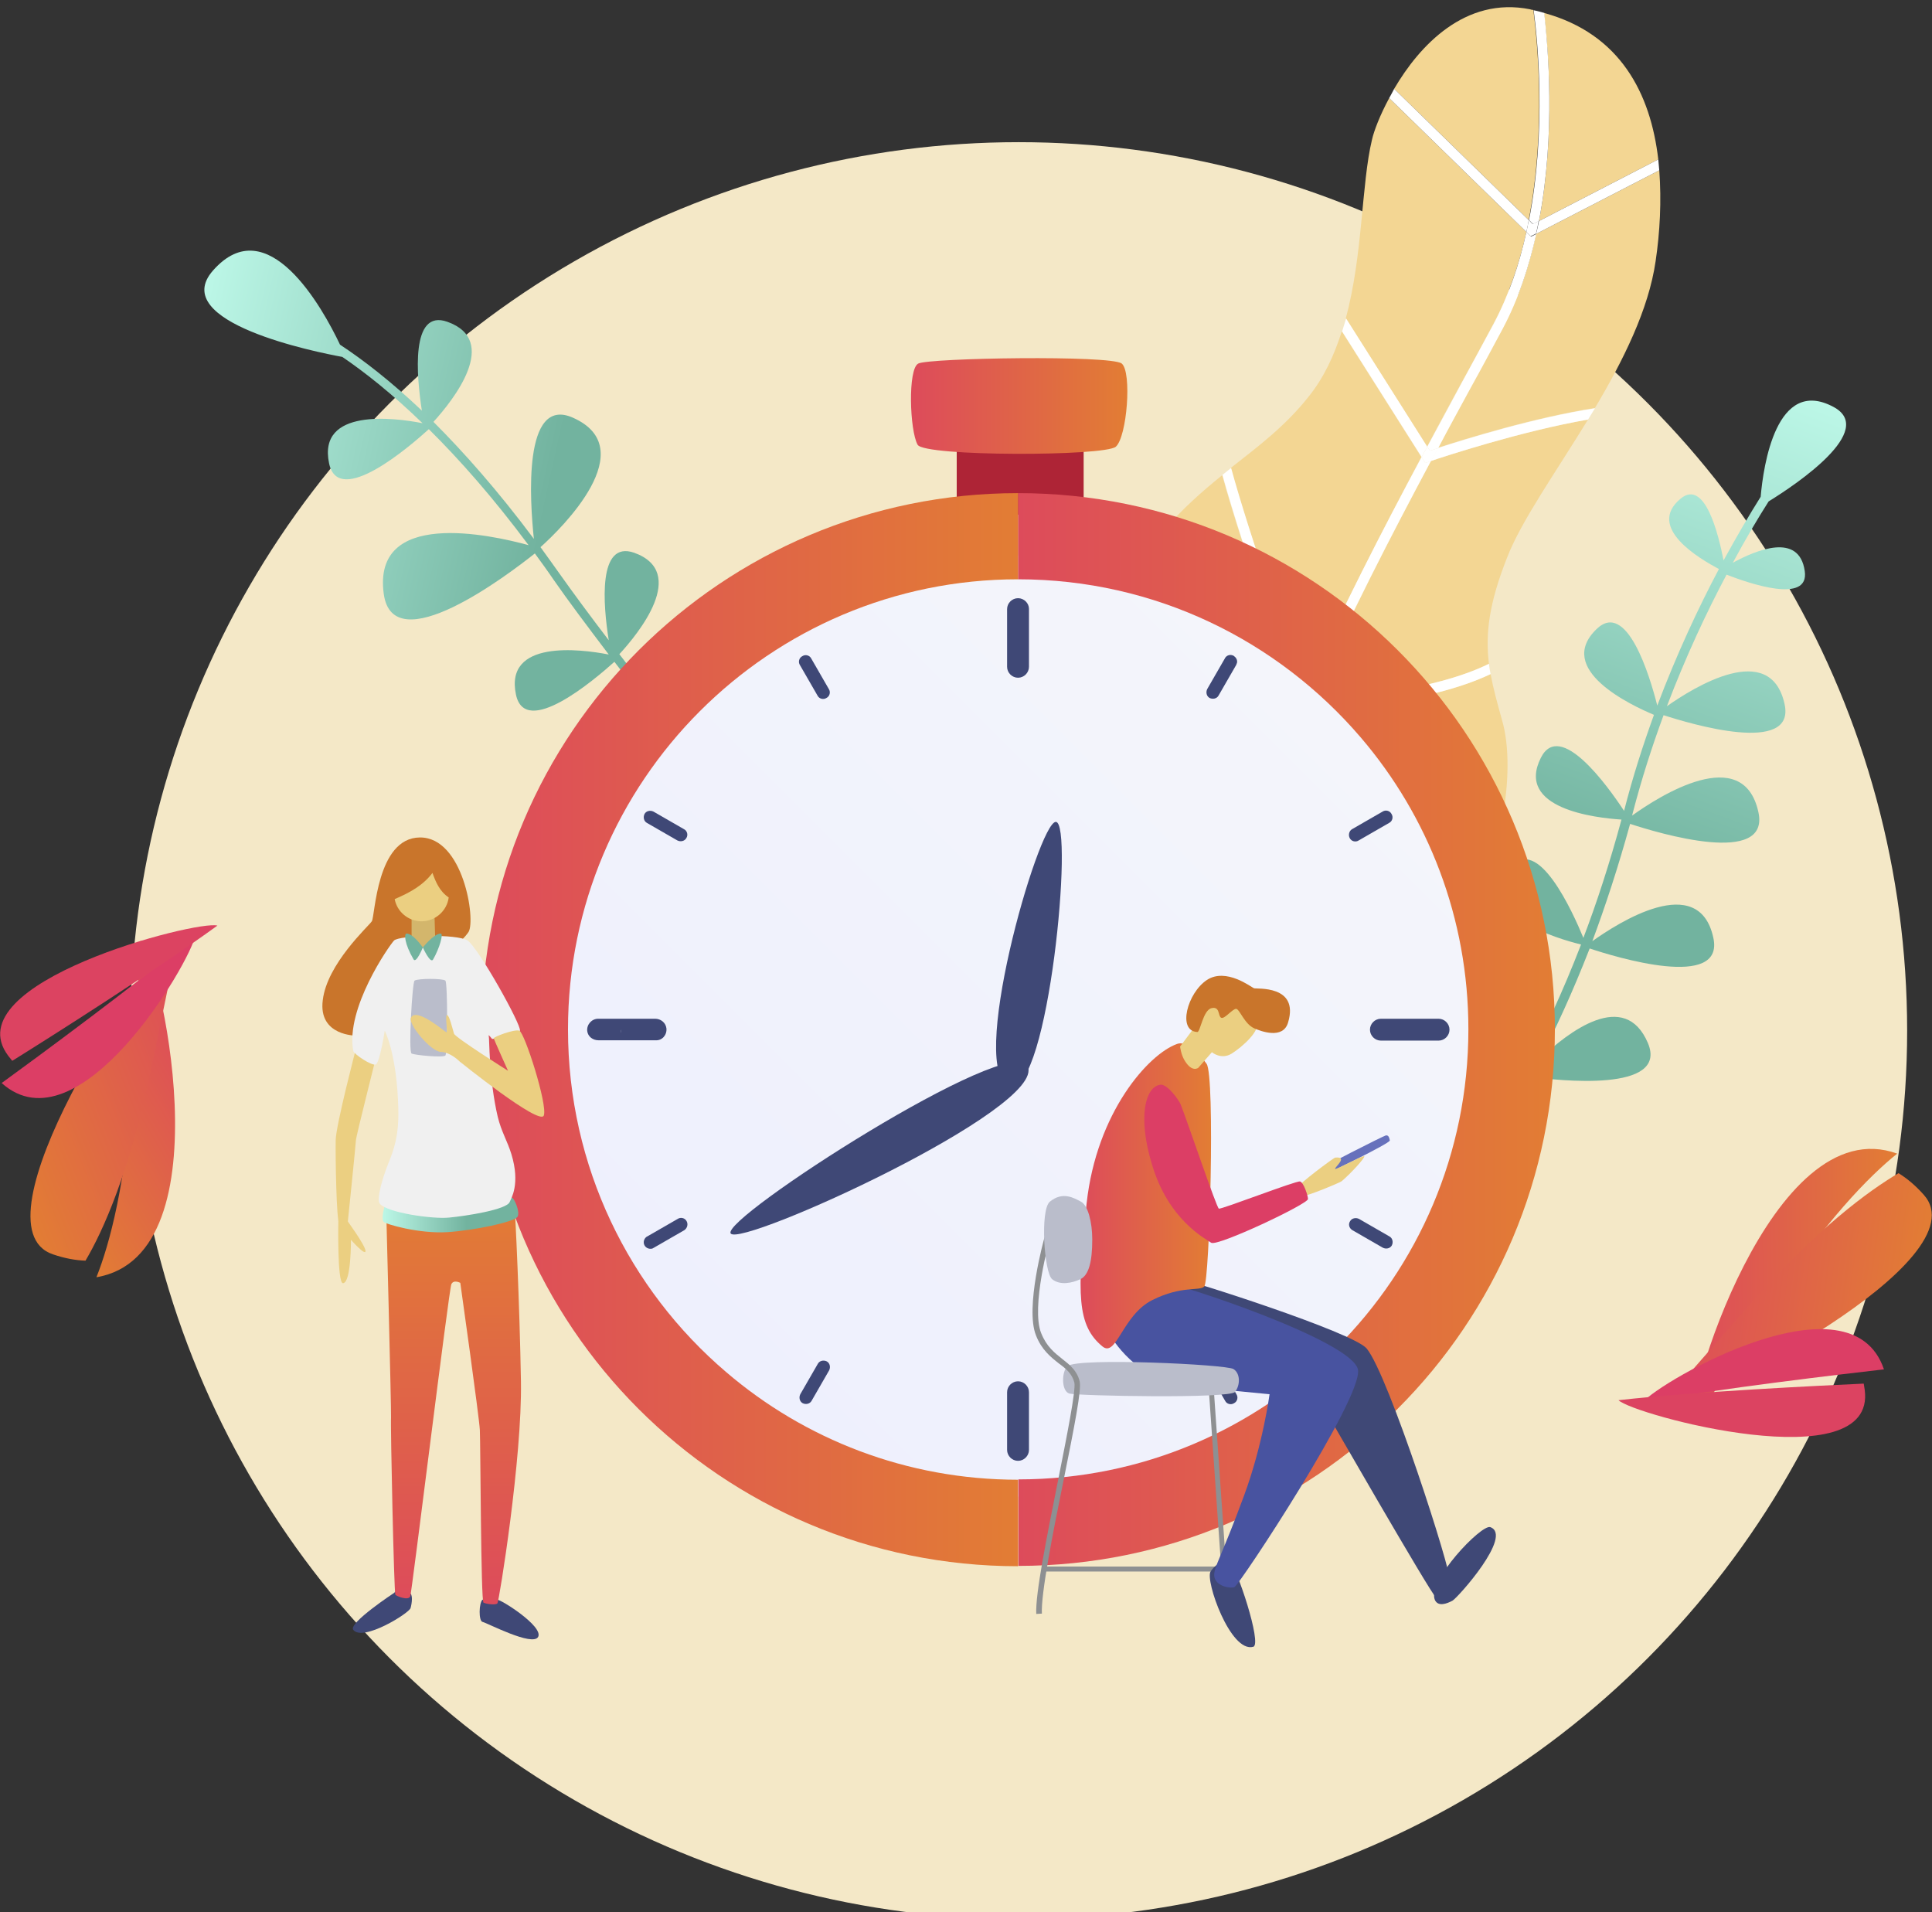 <?xml version="1.0" encoding="utf-8"?>
<!-- Generator: Adobe Illustrator 22.0.1, SVG Export Plug-In . SVG Version: 6.00 Build 0)  -->
<svg version="1.1" id="Слой_1" xmlns="http://www.w3.org/2000/svg" xmlns:xlink="http://www.w3.org/1999/xlink" x="0px" y="0px"
	 viewBox="0 0 583 577" style="enable-background:new 0 0 583 577;" xml:space="preserve">
<rect x="0" y="0" width="583" height="577" fill="#333333" stroke="none"/>
<style type="text/css">
	.st0{fill:#F4E8C7;}
	.st1{fill:url(#SVGID_1_);}
	.st2{fill:url(#SVGID_2_);}
	.st3{fill:url(#SVGID_3_);}
	.st4{fill:#DC3E65;}
	.st5{fill:#DC4361;}
	.st6{fill:url(#SVGID_4_);}
	.st7{fill:url(#SVGID_5_);}
	.st8{fill:#F3D693;}
	.st9{fill:#FFFFFF;}
	.st10{fill:url(#SVGID_6_);}
	.st11{fill:#AE2436;}
	.st12{fill:url(#SVGID_7_);}
	.st13{fill:url(#SVGID_8_);}
	.st14{fill:url(#SVGID_9_);}
	.st15{fill:#3F4876;}
	.st16{fill:url(#SVGID_10_);}
	.st17{fill:#8E9092;}
	.st18{fill:#6771BC;}
	.st19{fill:#EBCF81;}
	.st20{fill:#4853A0;}
	.st21{fill:url(#SVGID_11_);}
	.st22{fill:#C9752B;}
	.st23{fill:#BABDCB;}
	.st24{fill:url(#SVGID_12_);}
	.st25{fill:url(#SVGID_13_);}
	.st26{fill:#F0F0F0;}
	.st27{fill:#D3B66C;}
	.st28{fill:#72B39F;}
</style>
<g>
	<circle class="st0" cx="307.4" cy="311" r="268.1"/>
	
		<linearGradient id="SVGID_1_" gradientUnits="userSpaceOnUse" x1="71.52" y1="104.862" x2="201.993" y2="235.334" gradientTransform="matrix(0.843 -0.538 0.538 0.843 -65.878 85.994)">
		<stop  offset="0" style="stop-color:#BCF7E7"/>
		<stop  offset="0.623" style="stop-color:#72B39F"/>
	</linearGradient>
	<path class="st1" d="M172.8,126c-15.1-6.6-12.9,25.2-11.7,36.6c-10.9-14.6-21.1-26.1-30.3-35.3c6-6.6,20.2-24.5,4.2-30.2
		c-11.2-4-9.3,16.4-7.7,26.8c-9.4-8.9-17.7-15.3-24.7-19.9c-5.3-11.2-21.9-41-38.3-22.4c-13.9,15.7,31.4,24.7,39,26.1
		c6.9,4.7,15.1,11.2,24.2,20c-8.6-1.7-31.7-4.6-28.2,12.1c2.8,13.6,24.6-5.3,30.1-10.3c9.2,9.1,19.3,20.5,30.1,35
		c-11.7-3.2-47.2-11-43.7,14.7c2.8,20.5,37.3-5.6,45.6-12.2c1.9,2.6,3.8,5.2,5.7,8c4.3,6.2,10.3,14.2,16.6,22.5
		c-8.7-1.7-31.5-4.5-28,12.1c2.8,13.3,23.7-4.5,29.7-9.9c14.5,18.9,29.9,38.1,30.2,38.4l2-1.6c-0.2-0.3-16.1-20-30.7-39.1
		c5.8-6.3,20.8-24.7,4.5-30.6c-11.1-3.9-9.4,15.8-7.7,26.4c-5.5-7.2-10.6-14.1-14.5-19.6c-2.1-2.9-4.1-5.8-6.1-8.5
		C169.5,159.4,194,135.3,172.8,126z"/>
	<g>
		
			<linearGradient id="SVGID_2_" gradientUnits="userSpaceOnUse" x1="499.794" y1="386.212" x2="562.491" y2="386.212" gradientTransform="matrix(1 -1.036471e-02 1.036471e-02 1 6.419 7.611)">
			<stop  offset="0" style="stop-color:#DD4B5B"/>
			<stop  offset="1" style="stop-color:#E27D34"/>
		</linearGradient>
		<path class="st2" d="M572.5,348.1c-38-13.8-64.8,76.6-61.6,81.8c4.8-7.5,11.9-18.5,22.3-34.6C550.5,368.4,564.3,354.7,572.5,348.1
			z"/>
		
			<linearGradient id="SVGID_3_" gradientUnits="userSpaceOnUse" x1="488.925" y1="391.809" x2="563.006" y2="391.809" gradientTransform="matrix(0.991 0.136 -0.136 0.991 74.58 -69.151)">
			<stop  offset="0" style="stop-color:#DD4B5B"/>
			<stop  offset="1" style="stop-color:#E27D34"/>
		</linearGradient>
		<path class="st3" d="M526.8,395c-12.3,14-20.8,23.8-26.6,30.4c13-1.5,98.1-45,80.3-64.9c-2.5-2.8-5-4.9-7.6-6.5
			C564.1,359.2,548.2,370.6,526.8,395z"/>
	</g>
	<g>
		<path class="st4" d="M495.6,423.2c23-4.2,59.9-8.5,72.9-10C558.5,383.6,501.2,416.6,495.6,423.2z"/>
		<path class="st5" d="M562.7,419.4c-0.1-0.7-0.2-1.3-0.3-1.9c-13.1,0.6-50.8,2.4-74,5C492.7,426.9,566.3,446.8,562.7,419.4z"/>
	</g>
	<g>
		
			<linearGradient id="SVGID_4_" gradientUnits="userSpaceOnUse" x1="-264.24" y1="142.586" x2="-201.543" y2="142.586" gradientTransform="matrix(-0.865 0.502 -0.502 -0.865 -93.674 575.368)">
			<stop  offset="0" style="stop-color:#DD4B5B"/>
			<stop  offset="1" style="stop-color:#E27D34"/>
		</linearGradient>
		<path class="st6" d="M29.1,385.4c39.9-6.7,18.6-98.6,13.3-101.6c-0.5,8.9-1.2,21.9-2.3,41.1C38.2,356.9,33,375.6,29.1,385.4z"/>
		
			<linearGradient id="SVGID_5_" gradientUnits="userSpaceOnUse" x1="-302.524" y1="262.548" x2="-228.444" y2="262.548" gradientTransform="matrix(-0.929 0.37 -0.37 -0.929 -115.155 675.751)">
			<stop  offset="0" style="stop-color:#DD4B5B"/>
			<stop  offset="1" style="stop-color:#E27D34"/>
		</linearGradient>
		<path class="st7" d="M45.7,322.1c3.8-18.3,6.4-30.9,8.2-39.6C43.3,290.2-9.3,370,16,378.5c3.5,1.2,6.8,1.8,9.8,1.9
			C31,371.6,39.1,353.9,45.7,322.1z"/>
	</g>
	<g>
		<path class="st4" d="M59,282.1c-18,15-47.9,37-58.5,44.7C23.7,347.6,57.4,290.6,59,282.1z"/>
		<path class="st5" d="M2.5,318.6c0.4,0.5,0.8,1,1.2,1.5c11.1-6.9,43-27.1,61.9-40.8C59.7,277.5-14.2,296.5,2.5,318.6z"/>
	</g>
	<path class="st8" d="M450.6,97.8c-3,5.6-6.2,11.6-9.7,17.9c-3.3,6-6.7,12.4-10.3,19.1l-24.5-38.7c5.2-19.3,4.7-40.6,7.9-53.9
		c0.6-2.7,2.4-7.4,5.2-12.6L460.6,70C458.5,79.6,455.3,89.1,450.6,97.8z"/>
	<path class="st8" d="M465.9,3.9c23.1,6.3,32.2,24.4,34.5,44.2l-36,18.6C469.5,40.2,467.1,14,465.9,3.9z"/>
	<path class="st8" d="M443.6,117.2c3.4-6.3,6.7-12.3,9.7-17.9c4.8-9,8.1-18.8,10.2-28.7l37.2-19.2c0.7,9.2,0.2,18.7-1.1,27.4
		c-2.1,14.6-9.8,30-18.3,44.3c-18.1,2.8-39.1,9.3-47.4,12C437.3,128.9,440.6,122.9,443.6,117.2z"/>
	<path class="st8" d="M461.3,66.4l-40.6-39.6c7.6-13,21.4-27.9,41-24c0.3,0.1,0.6,0.2,1,0.2C463.9,12.1,466.6,39.1,461.3,66.4z"/>
	<path class="st8" d="M393.7,208.9c-4.1-11.4-16.7-47.2-22.3-67.7c8.4-6.6,16.4-12.6,23.4-21.4c4.7-5.8,7.8-12.6,10.1-19.8l24,37.9
		C417.2,160,404.4,184.7,393.7,208.9z"/>
	<path class="st8" d="M333.7,188.2c10.6-23.5,23.1-35.1,35.1-44.8c6.5,23.6,21.2,64.3,23.1,69.7c-5.7,13.3-10.8,26.3-14.7,38.7
		c-26.5-5.2-50.6-10.1-52-10.3C322.3,240.9,314.9,229.7,333.7,188.2z"/>
	<path class="st8" d="M431.8,139.1c3.9-1.3,27.2-9,47.4-12.5c-9.8,16-20.2,30.7-24.4,41.6c-5.5,13.9-6.6,23-5.5,32.1
		c-16.8,8.3-44.9,10.6-53.3,11.1C406.8,186.8,419.8,161.6,431.8,139.1z"/>
	<path class="st8" d="M449.8,203.4c0.8,4.3,2,8.7,3.4,13.7c5,16.9-2.3,43.8-4.7,46.5c-1.3,1.5-36-4.9-68.3-11.2
		c3.8-12.1,8.7-24.8,14.3-37.8C400.7,214.2,430.9,212.4,449.8,203.4z"/>
	<path class="st9" d="M430.7,134.8c3.6-6.6,7-13,10.3-19.1c3.4-6.3,6.7-12.3,9.7-17.9c4.6-8.7,7.8-18.2,9.9-27.8l1.4,1.4l1.6-0.8
		c-2.2,9.9-5.4,19.7-10.2,28.7c-3,5.6-6.2,11.6-9.7,17.9c-3.1,5.7-6.4,11.7-9.7,18c-1,0.3-1.9,0.6-2.5,0.8L430.7,134.8z"/>
	<path class="st9" d="M464.4,66.7l-1.8,0.9l-1.2-1.2c5.3-27.3,2.6-54.4,1.4-63.3c1.1,0.2,2.1,0.5,3.2,0.8
		C467.1,14,469.5,40.2,464.4,66.7z"/>
	<path class="st9" d="M393.7,208.9c10.7-24.2,23.5-49,35.3-71l1.1,1.8l1.1-0.4c0,0,0.2-0.1,0.6-0.2c-12,22.5-25.1,47.7-35.8,72.3
		c-0.5,0-1,0.1-1.4,0.1C394.4,210.9,394.1,210,393.7,208.9z"/>
	<path class="st9" d="M392.1,213.6l0.4,1l1.1,0c0.1,0,0.5,0,1,0c-5.6,13-10.5,25.7-14.3,37.8c-1-0.2-2-0.4-3-0.6
		c3.9-12.4,8.9-25.4,14.7-38.7C392,213.3,392.1,213.5,392.1,213.6z"/>
	<path class="st9" d="M460.6,70l-41.4-40.4c0.5-0.9,1-1.8,1.5-2.8l40.6,39.6C461.1,67.6,460.9,68.8,460.6,70z"/>
	<path class="st9" d="M464.4,66.7l36-18.6c0.1,1.1,0.2,2.2,0.3,3.3l-37.2,19.2C463.9,69.3,464.1,68,464.4,66.7z"/>
	<path class="st9" d="M460.6,70c0.3-1.2,0.5-2.4,0.7-3.6l1.2,1.2l1.8-0.9c-0.2,1.3-0.5,2.6-0.8,3.8l-1.6,0.8L460.6,70z"/>
	<path class="st9" d="M429,137.9L405,100c0.4-1.3,0.8-2.6,1.2-3.9l24.5,38.7C430.1,135.8,429.6,136.8,429,137.9z"/>
	<path class="st9" d="M433.9,135.2c8.3-2.7,29.3-9.2,47.4-12c-0.7,1.1-1.4,2.3-2.1,3.4c-20.2,3.5-43.6,11.2-47.4,12.5
		C432.5,137.8,433.2,136.5,433.9,135.2z"/>
	<path class="st9" d="M430.1,139.7l-1.1-1.8c0.6-1,1.1-2.1,1.7-3.1l0.8,1.2c0.6-0.2,1.5-0.5,2.5-0.8c-0.7,1.3-1.4,2.6-2.1,3.9
		c-0.3,0.1-0.5,0.2-0.6,0.2L430.1,139.7z"/>
	<path class="st9" d="M396,211.4c8.4-0.5,36.6-2.8,53.3-11.1c0.1,1,0.3,2.1,0.5,3.1c-18.9,9-49.1,10.9-55.2,11.2
		C395.1,213.5,395.5,212.4,396,211.4z"/>
	<path class="st9" d="M392,213c-2-5.4-16.6-46.1-23.1-69.7c0.9-0.7,1.7-1.4,2.6-2.1c5.6,20.5,18.2,56.3,22.3,67.7
		C393.1,210.3,392.5,211.7,392,213z"/>
	<path class="st9" d="M394.6,211.5c0.4,0,0.8,0,1.4-0.1c-0.5,1-0.9,2.1-1.4,3.1c-0.5,0-0.9,0-1,0l-1.1,0l-0.4-1
		c0-0.1-0.1-0.3-0.2-0.5c0.6-1.4,1.2-2.7,1.8-4.1C394.1,210,394.4,210.9,394.6,211.5z"/>
	<linearGradient id="SVGID_6_" gradientUnits="userSpaceOnUse" x1="541.657" y1="118.364" x2="457.233" y2="350.314">
		<stop  offset="0" style="stop-color:#BCF7E7"/>
		<stop  offset="0.623" style="stop-color:#72B39F"/>
	</linearGradient>
	<path class="st10" d="M553.3,122.8c-17.3-9.3-21.2,17.8-22,27.1c-3.4,5.4-7.2,11.9-11.2,19.2c-1.5-7.7-5.6-24.8-13-18.6
		c-10.4,8.7,5.8,18.1,11.6,21.2c-6.2,11.7-12.7,25.6-18.6,41.2c-2.3-9.1-9.2-31.9-18.3-23.1c-12.7,12.2,10.4,23,17.3,25.9
		c-3.3,9.1-6.4,18.7-9,28.9c0,0,0,0,0,0.1c-5-7.6-19.3-27.5-25.1-16.1c-7.8,15.4,16.4,18.2,24.3,18.7c-3.6,13.3-7.5,25.2-11.5,35.7
		c-3.2-7.8-13.9-31.5-21.9-21.1c-10.9,14.2,14.3,21.4,21.2,23.1c-5.6,14.5-11.2,26.4-16.2,35.6c-0.3-9.3-2.1-33.1-12.9-26.6
		c-15.2,9.3,5.6,25.1,11.5,29.1c-8,14.5-13.9,21.8-14,21.9l2.2,1.8c0.1-0.2,6-7.4,14-21.9c8.7,1.2,41.8,4.8,35.6-10.1
		c-7-16.6-24.1-3.4-32.6,4.7c4.7-8.9,9.8-20,15-33.3c7.5,2.5,40.9,12.8,37.3-3.3c-4.4-20.1-28.8-4.4-36.5,1.1
		c3.9-10.5,7.8-22.3,11.4-35.4c8.5,2.8,42.4,13,38.7-3.6c-4.6-20.9-29.9-4.8-38.1,1.1c0.1-0.3,0.1-0.5,0.2-0.8
		c2.7-10.4,5.9-20.3,9.3-29.5c8,2.6,40,12.2,36.5-3.4c-4.3-19.4-27.4-5-35.5,0.7c5.7-15,12-28.4,18-39.7c6.7,2.6,25.1,9,23.6-1.1
		c-1.7-11.8-14.7-6.3-21.7-2.5c3.8-7.1,7.5-13.3,10.8-18.5C542.3,146,566.3,129.8,553.3,122.8z"/>
	<rect x="288.7" y="132.2" class="st11" width="38.3" height="23.1"/>
	<linearGradient id="SVGID_7_" gradientUnits="userSpaceOnUse" x1="205.715" y1="411.156" x2="408.77" y2="208.101">
		<stop  offset="0" style="stop-color:#EEF0FD"/>
		<stop  offset="1" style="stop-color:#F4F5FB"/>
	</linearGradient>
	<ellipse class="st12" cx="307.2" cy="309.6" rx="145.2" ry="142"/>
	<linearGradient id="SVGID_8_" gradientUnits="userSpaceOnUse" x1="307.243" y1="310.686" x2="469.137" y2="310.686">
		<stop  offset="0" style="stop-color:#DD4B5B"/>
		<stop  offset="1" style="stop-color:#E27D34"/>
	</linearGradient>
	<path class="st13" d="M307.2,148.8v26c41.4,0,78.4,18.5,103.4,47.7c20.3,23.7,32.5,54.5,32.5,88.1c0,75-60.8,135.8-135.8,135.8
		v14.4v11.7c89.4,0,161.9-72.5,161.9-161.9S396.7,148.8,307.2,148.8z"/>
	<linearGradient id="SVGID_9_" gradientUnits="userSpaceOnUse" x1="145.349" y1="310.686" x2="307.243" y2="310.686">
		<stop  offset="0" style="stop-color:#DD4B5B"/>
		<stop  offset="1" style="stop-color:#E27D34"/>
	</linearGradient>
	<path class="st14" d="M307.2,174.8v-26c-89.4,0-161.9,72.5-161.9,161.9s72.5,161.9,161.9,161.9v-11.7v-14.4
		c-33.6,0-64.4-12.2-88.1-32.5c-29.2-24.9-47.7-62-47.7-103.4C171.4,235.7,232.2,174.8,307.2,174.8z"/>
	<path class="st15" d="M307.2,180.5c-1.8,0-3.3,1.5-3.3,3.3v7.5v9.9c0,1.8,1.5,3.3,3.3,3.3s3.3-1.5,3.3-3.3v-10.7v-6.8
		C310.5,182,309,180.5,307.2,180.5z"/>
	<path class="st15" d="M246.7,209.9c0.5,1,1.8,1.3,2.7,0.7c1-0.5,1.3-1.8,0.7-2.7l-5.3-9.2c-0.5-1-1.8-1.3-2.7-0.7
		c-1,0.5-1.3,1.8-0.7,2.7L246.7,209.9z"/>
	<path class="st15" d="M367.8,411.5c-0.5-1-1.8-1.3-2.7-0.7c-1,0.5-1.3,1.8-0.7,2.7l5.3,9.2c0.5,1,1.8,1.3,2.7,0.7
		c1-0.5,1.3-1.8,0.7-2.7L367.8,411.5z"/>
	<path class="st15" d="M207.2,368.5c-0.5-1-1.8-1.3-2.7-0.7l-9.2,5.3c-0.1,0-0.1,0.1-0.2,0.1c-0.8,0.6-1.1,1.7-0.6,2.6h0
		c0.4,0.7,1.2,1.1,2,1c0.3,0,0.5-0.1,0.8-0.3l9.2-5.3C207.4,370.6,207.7,369.4,207.2,368.5z"/>
	<path class="st15" d="M407.3,252.9c0.5,1,1.8,1.3,2.7,0.7l9.2-5.3c1-0.5,1.3-1.8,0.7-2.7c-0.5-1-1.8-1.3-2.7-0.7l-9.2,5.3
		C407.1,250.7,406.8,252,407.3,252.9L407.3,252.9z"/>
	<path class="st15" d="M307.2,416.8c-1.8,0-3.3,1.5-3.3,3.3v17.4c0,1.8,1.5,3.3,3.3,3.3s3.3-1.5,3.3-3.3v-17.4
		C310.5,418.3,309,416.8,307.2,416.8z"/>
	<path class="st15" d="M413.4,310.7c0,1.8,1.5,3.3,3.3,3.3h17.4c1.8,0,3.3-1.5,3.3-3.3c0-1.8-1.5-3.3-3.3-3.3h-17.4
		C414.9,307.4,413.4,308.9,413.4,310.7z"/>
	<path class="st15" d="M201.1,310.3c-0.2-1.7-1.7-2.9-3.4-2.9h-9.8c0,0,0,0,0,0c-0.1,0.4-0.1,0.8-0.1,1.2c0-0.4,0.1-0.8,0.1-1.2
		c0,0,0,0,0,0h-7.4c-1.9,0-3.5,1.7-3.3,3.7c0.2,1.7,1.7,2.8,3.4,2.8h6.6c0,0,0,0,0,0c0,0,0,0,0,0c0,0,0,0,0,0h10.7
		C199.8,314,201.3,312.3,201.1,310.3z M187.5,310.7c0,0.4-0.1,0.7-0.1,1.1C187.4,311.4,187.4,311,187.5,310.7z"/>
	<path class="st15" d="M206.4,250.2l-9.2-5.3c-1-0.5-2.2-0.2-2.7,0.7c-0.5,1-0.2,2.2,0.7,2.7l9.2,5.3c1,0.5,2.2,0.2,2.7-0.7
		C207.7,252,207.4,250.7,206.4,250.2z"/>
	<path class="st15" d="M408.1,371.2l9.2,5.3c1,0.5,2.2,0.2,2.7-0.7c0.5-1,0.2-2.2-0.7-2.7l-9.2-5.3c-1-0.5-2.2-0.2-2.7,0.7
		C406.8,369.4,407.1,370.6,408.1,371.2z"/>
	<path class="st15" d="M249.5,410.8c-1-0.5-2.2-0.2-2.7,0.7l-5.3,9.2c-0.5,1-0.2,2.2,0.7,2.7v0c1,0.5,2.2,0.2,2.7-0.7l5.3-9.2
		C250.7,412.5,250.4,411.3,249.5,410.8z"/>
	<path class="st15" d="M372.3,197.9c-0.9-0.5-2-0.3-2.6,0.6c0,0.1-0.1,0.1-0.1,0.2l-5.3,9.2c-0.5,1-0.2,2.2,0.7,2.7
		c1,0.5,2.2,0.2,2.7-0.7l5.3-9.2c0.1-0.2,0.2-0.5,0.3-0.8C373.4,199.1,373,198.4,372.3,197.9z"/>
	<path class="st15" d="M318.6,248c5.5,0-2.2,81.9-13.6,79.7C291.3,325,313.3,248,318.6,248z"/>
	<path class="st15" d="M220.5,372.2c-3.2-4.4,84.8-61,89.6-50.5C316.1,334.3,223.6,376.5,220.5,372.2z"/>
	<linearGradient id="SVGID_10_" gradientUnits="userSpaceOnUse" x1="274.893" y1="122.49" x2="340.156" y2="122.49">
		<stop  offset="0" style="stop-color:#DD4B5B"/>
		<stop  offset="1" style="stop-color:#E27D34"/>
	</linearGradient>
	<path class="st16" d="M276.9,134.2c2,3.6,56.4,3.5,59.8,0.6c3.4-3,4.9-22.5,1.8-25.1c-3.2-2.6-58.2-1.7-61.4,0
		C273.9,111.3,274.5,129.9,276.9,134.2z"/>
	<rect x="315.1" y="472.7" class="st17" width="54" height="1.5"/>
	
		<rect x="367" y="420.6" transform="matrix(0.998 -6.934439e-02 6.934439e-02 0.998 -30.55 26.59)" class="st17" width="1.5" height="65.4"/>
	<path class="st18" d="M397.4,353.5c-0.4,0.9,0.7,1.8,1.1,1.6c0.4-0.2,21.1-10.1,20.9-11c-0.2-0.9-0.4-1.6-1.2-1.5
		C417.4,342.8,397.9,352.6,397.4,353.5z"/>
	<path class="st19" d="M393.3,360.8c0.6,0.4,11.2-4,11.6-4.4c2.8-2.4,7-7,6.8-7.5c-0.3-0.4-8.7,4.2-8.8,3.8c-0.2-0.5,4.1-3.8,0-3.4
		c-0.4,0-11.5,8.3-10.9,8.7S392.4,360.2,393.3,360.8z"/>
	<path class="st15" d="M378.2,496.9c2.7-0.8-5.1-24.3-7.1-25.6c-2-1.3-4.8,1.4-5.8,2.9C363.6,476.8,371.3,498.9,378.2,496.9z"/>
	<path class="st15" d="M399.5,424.8c0,0,32.3,56.2,33.8,57.2c1.7,1.1,3-3.9,4.1-5.3c1-1.4-18.4-61.9-25-69.8
		c-4.1-4.9-54.2-20.9-56.2-20.9s-7.4,4.7-6.6,7.6c0.8,2.9,46.2,25.2,48.2,26.7C399.9,421.9,399.5,424.8,399.5,424.8z"/>
	<path class="st20" d="M335.2,403.2c0,0,7.6,13.5,23,15.1c15.4,1.5,24.9,2.4,24.9,2.4s-2,15.2-7.7,30.6c-6.7,18.2-9.2,21.7-9,24.2
		c0.3,3.2,5,3.9,6.1,3.4c1.5-0.6,38.5-56.7,37.3-65.5c-1.2-8.8-55.7-26.6-58-26.2S335.9,399.7,335.2,403.2z"/>
	<linearGradient id="SVGID_11_" gradientUnits="userSpaceOnUse" x1="326.07" y1="360.862" x2="365.445" y2="360.862">
		<stop  offset="0" style="stop-color:#DD4B5B"/>
		<stop  offset="1" style="stop-color:#E27D34"/>
	</linearGradient>
	<path class="st21" d="M332.7,406.3c4.2,3.4,6-9.5,15-14c9-4.5,14.1-2.6,15.7-4.1c1.6-1.5,3.3-63.6,0.7-67.2c-2.6-3.6-6.2-7-8.9-6
		c-8.7,3.1-24.3,20.7-27.3,48.1C324.9,390.6,325,400,332.7,406.3z"/>
	<path class="st19" d="M361.1,309.1l-5,6.7c0,0,0.3,2.6,1.5,4.4c2.2,3.5,4,2,4,2l4.1-4.7c0,0,2.8,2.4,6,0.4c3.2-2,8.9-7.1,7.4-9.5
		c-1.5-2.4-5.9-7.9-5.9-7.9l-7.9,0.7l-4.7,4.2L361.1,309.1z"/>
	<path class="st22" d="M378.5,310.3c1.8,0.8,8.7,3.5,10.2-1.8c3.4-11.4-9.6-10-10.3-10.3c-0.8-0.3-8.4-6.3-14.2-2.5
		c-5.9,3.9-9,15.4-2.9,15.7c0.9,0.1,1.7-6.6,4.3-7.2c2.6-0.6,1.9,2.4,2.9,2.9c1,0.5,3.3-2.6,4.5-2.7
		C374.1,304.5,375.5,309,378.5,310.3z"/>
	<path class="st4" d="M350.2,327.3c2.1-0.2,5.6,4.7,6.1,6c2.4,6.2,10.8,31.1,11.5,31.4c0.7,0.3,23.4-8.5,24.5-8.2
		c1.1,0.3,2.4,4.3,2.4,5.3c0,1.5-27.3,14.4-29.2,13.2c-1.9-1.3-13-7-17.9-23.7C343.3,337.2,345.5,327.9,350.2,327.3z"/>
	<path class="st15" d="M449.7,460.8c-2.7-0.9-19.2,16.4-16.7,22c1,2.1,3.6,1.1,5.3,0.2C439.9,482.1,456.7,463.3,449.7,460.8z"/>
	<path class="st23" d="M322.2,412.2c-1.9,1.5-2,7.6,0.5,8.3c2.5,0.7,48.4,1.6,50-0.5c1.6-2.1,1.6-5.6-0.5-6.9
		C370,411.7,325.4,409.6,322.2,412.2z"/>
	<path class="st17" d="M312.7,487c-0.3-6.1,3.2-23.3,6.5-39.9c2.7-13.6,5.5-27.6,5-29.9c-0.7-2.7-2.5-4.2-4.7-5.8
		c-2.4-1.9-5.2-4.1-6.9-8.5c-3.3-8.3,2.4-29,2.7-29.9l1.6,0.4c-0.1,0.2-5.9,21.1-2.7,28.9c1.6,4,4,5.9,6.4,7.8
		c2.3,1.8,4.4,3.5,5.2,6.7c0.6,2.5-1.5,13.2-5,30.6c-3.2,15.7-6.7,33.6-6.4,39.5L312.7,487z"/>
	<path class="st23" d="M316.8,362.6c-3,2.5-1.7,21.5,0.7,23.4c2.4,1.9,5.9,1.2,8.5,0c2.5-1.2,3.6-5.1,3.6-12
		c0-5.2-1.3-10.3-3.4-11.4S320.7,359.4,316.8,362.6z"/>
	<path class="st22" d="M126.7,252.7c-13.1,0.1-13.5,23.8-14.5,25.3c-1,1.5-13.5,12.8-14.8,23.8c-1.4,10.9,10.2,10.7,10.2,10.7
		l27.4-25.4c0,0,4-2.4,6.4-5.9C143.6,277.5,139.8,252.6,126.7,252.7z M130,262c1.5,4.4,2.9,8.7,8.7,10.2
		C132.9,270.7,131.5,266.3,130,262z"/>
	<path class="st15" d="M119,480.6c0,0-14,9.2-12.4,11.2c2.9,3.7,17-5.1,17.3-6.6c0.4-1.4,0.8-4.3-0.4-4.6
		C122.3,480.2,119.9,479.1,119,480.6z"/>
	<path class="st15" d="M145.6,482.7c-1.1,1-1.2,6.4,0,6.7c1.2,0.2,15.2,7.6,16.8,4.5c1.6-3.2-11.4-11.4-12.4-11.2
		C149,482.9,145.6,482.7,145.6,482.7z"/>
	<linearGradient id="SVGID_12_" gradientUnits="userSpaceOnUse" x1="136.83" y1="484.043" x2="136.83" y2="361.057">
		<stop  offset="0" style="stop-color:#DD4B5B"/>
		<stop  offset="1" style="stop-color:#E27D34"/>
	</linearGradient>
	<path class="st24" d="M116.5,363.4c0,0,1.6,61.7,1.5,64.3c-0.2,2.5,0.9,52.9,1.3,53.5c0.3,0.4,3.9,1.9,4.5,0.5
		c0.5-1.4,11.7-92.8,12.4-94.2c0.7-1.5,2.7-0.4,2.7-0.4s5.7,40.4,5.9,44.4c0.2,4,0.3,51.7,1.1,52.1c0.8,0.4,3.7,0.8,4.2,0.2
		c0.5-0.6,7.5-43.9,7.1-67c-0.4-23.1-1.7-51.4-2-53.4C154.8,361.4,118.9,359.4,116.5,363.4z"/>
	<linearGradient id="SVGID_13_" gradientUnits="userSpaceOnUse" x1="115.455" y1="366.728" x2="156.298" y2="366.728">
		<stop  offset="0" style="stop-color:#BCF7E7"/>
		<stop  offset="0.623" style="stop-color:#72B39F"/>
	</linearGradient>
	<path class="st25" d="M116,364.2c0,0-1,3.4-0.3,4.4c0.5,0.8,10.8,3.7,19.2,3.2c8.1-0.5,20.5-3.1,21.3-4.7c0.8-1.5-1.1-5.7-1.7-5.7
		C153.8,361.5,116,364.2,116,364.2z"/>
	<path class="st19" d="M107.5,316.1c0,0-6.1,23.3-6.2,27.9c-0.1,4.6,0.2,24.9,1.1,25.2c0.9,0.4,2.5,0,2.5,0s2.4-23.2,2.5-25.1
		c0.1-1.6,6.3-25.7,6.3-26.2C113.8,317.4,107.5,316.1,107.5,316.1z"/>
	<path class="st26" d="M106.6,317.1c0.2,1,5.6,4.6,6.8,4.1c1.2-0.5,2.7-10.2,2.7-10.2s3.7,6.9,4.1,23.7c0.2,8-1.4,12.4-3,16.3
		c-2,5-3.6,11-2.6,12.2c2.3,2.8,16.2,4.7,20.9,4.2c5.3-0.5,17.4-2.4,18.3-4.7c0.4-1,3.3-5.4,0.5-14.5c-1.2-3.9-3-6.7-4.1-11.2
		c-2.7-11.5-2.5-23.9-2.7-24.3c-0.4-1,1,0.8,1,0.8s7.9-0.8,8.4-2.5c0.5-1.7-12.6-25.1-15.8-27.2c-3.2-2.1-20.6-1.6-22.2,0
		C117.4,285.4,104.2,304.3,106.6,317.1z"/>
	<path class="st27" d="M124.2,272.1v11.3c0,0,1,2.8,3.9,2.5c2.9-0.3,3.2-3.4,3.2-3.4l-0.3-10.3H124.2z"/>
	<path class="st23" d="M125.1,295.9c-0.7,0.5-1.9,21.5-0.9,22c1,0.5,9.5,1.3,10.2,0.6c0.7-0.7,0.7-21.9,0-22.6
		C133.7,295.2,126.1,295.2,125.1,295.9z"/>
	<path class="st19" d="M124,307.1c-0.9,1.9,6,10.2,9,10.3c3,0.1,5.7,2.9,5.7,2.9s24.2,19.5,25.4,16.3c1.2-3.2-5.8-25.1-7.4-25.6
		c-1.6-0.5-7.8,1.9-7.7,2.3c0.1,0.5,4.3,9.8,4.3,9.8s-15.9-10-16.3-11.2c-0.4-1.3-1.4-5.6-2.1-5.6c-0.7,0,0.3,5.3-0.2,5.2
		C134.2,311.3,125.6,303.8,124,307.1z"/>
	<path class="st19" d="M103.5,387.2c-1.8,0.1-1.4-19.2-1.4-19.2l2.3-0.2c0,0,5.9,8,5.9,9.7c0,1.6-4.4-3.4-4.4-3.4
		S106,387.1,103.5,387.2z"/>
	<path class="st19" d="M130.5,263.4c-2.8,3.7-6.7,5.9-11.4,7.9c0.7,3.8,4.1,6.7,8.1,6.7c4.2,0,7.7-3.2,8.2-7.2
		C132.7,269,131.5,266.2,130.5,263.4z"/>
	<path class="st28" d="M124.8,289.5c0.8,1.3,2.8-3.6,2.8-3.6s-2.9-4.2-4.9-4.2C121.9,281.7,122,284.7,124.8,289.5z"/>
	<path class="st28" d="M130.7,289.5c-0.8,1.5-3.1-3.6-3.1-3.6s3.3-4.2,5.4-4.2C133.9,281.7,132.6,286.2,130.7,289.5z"/>
</g>
</svg>
